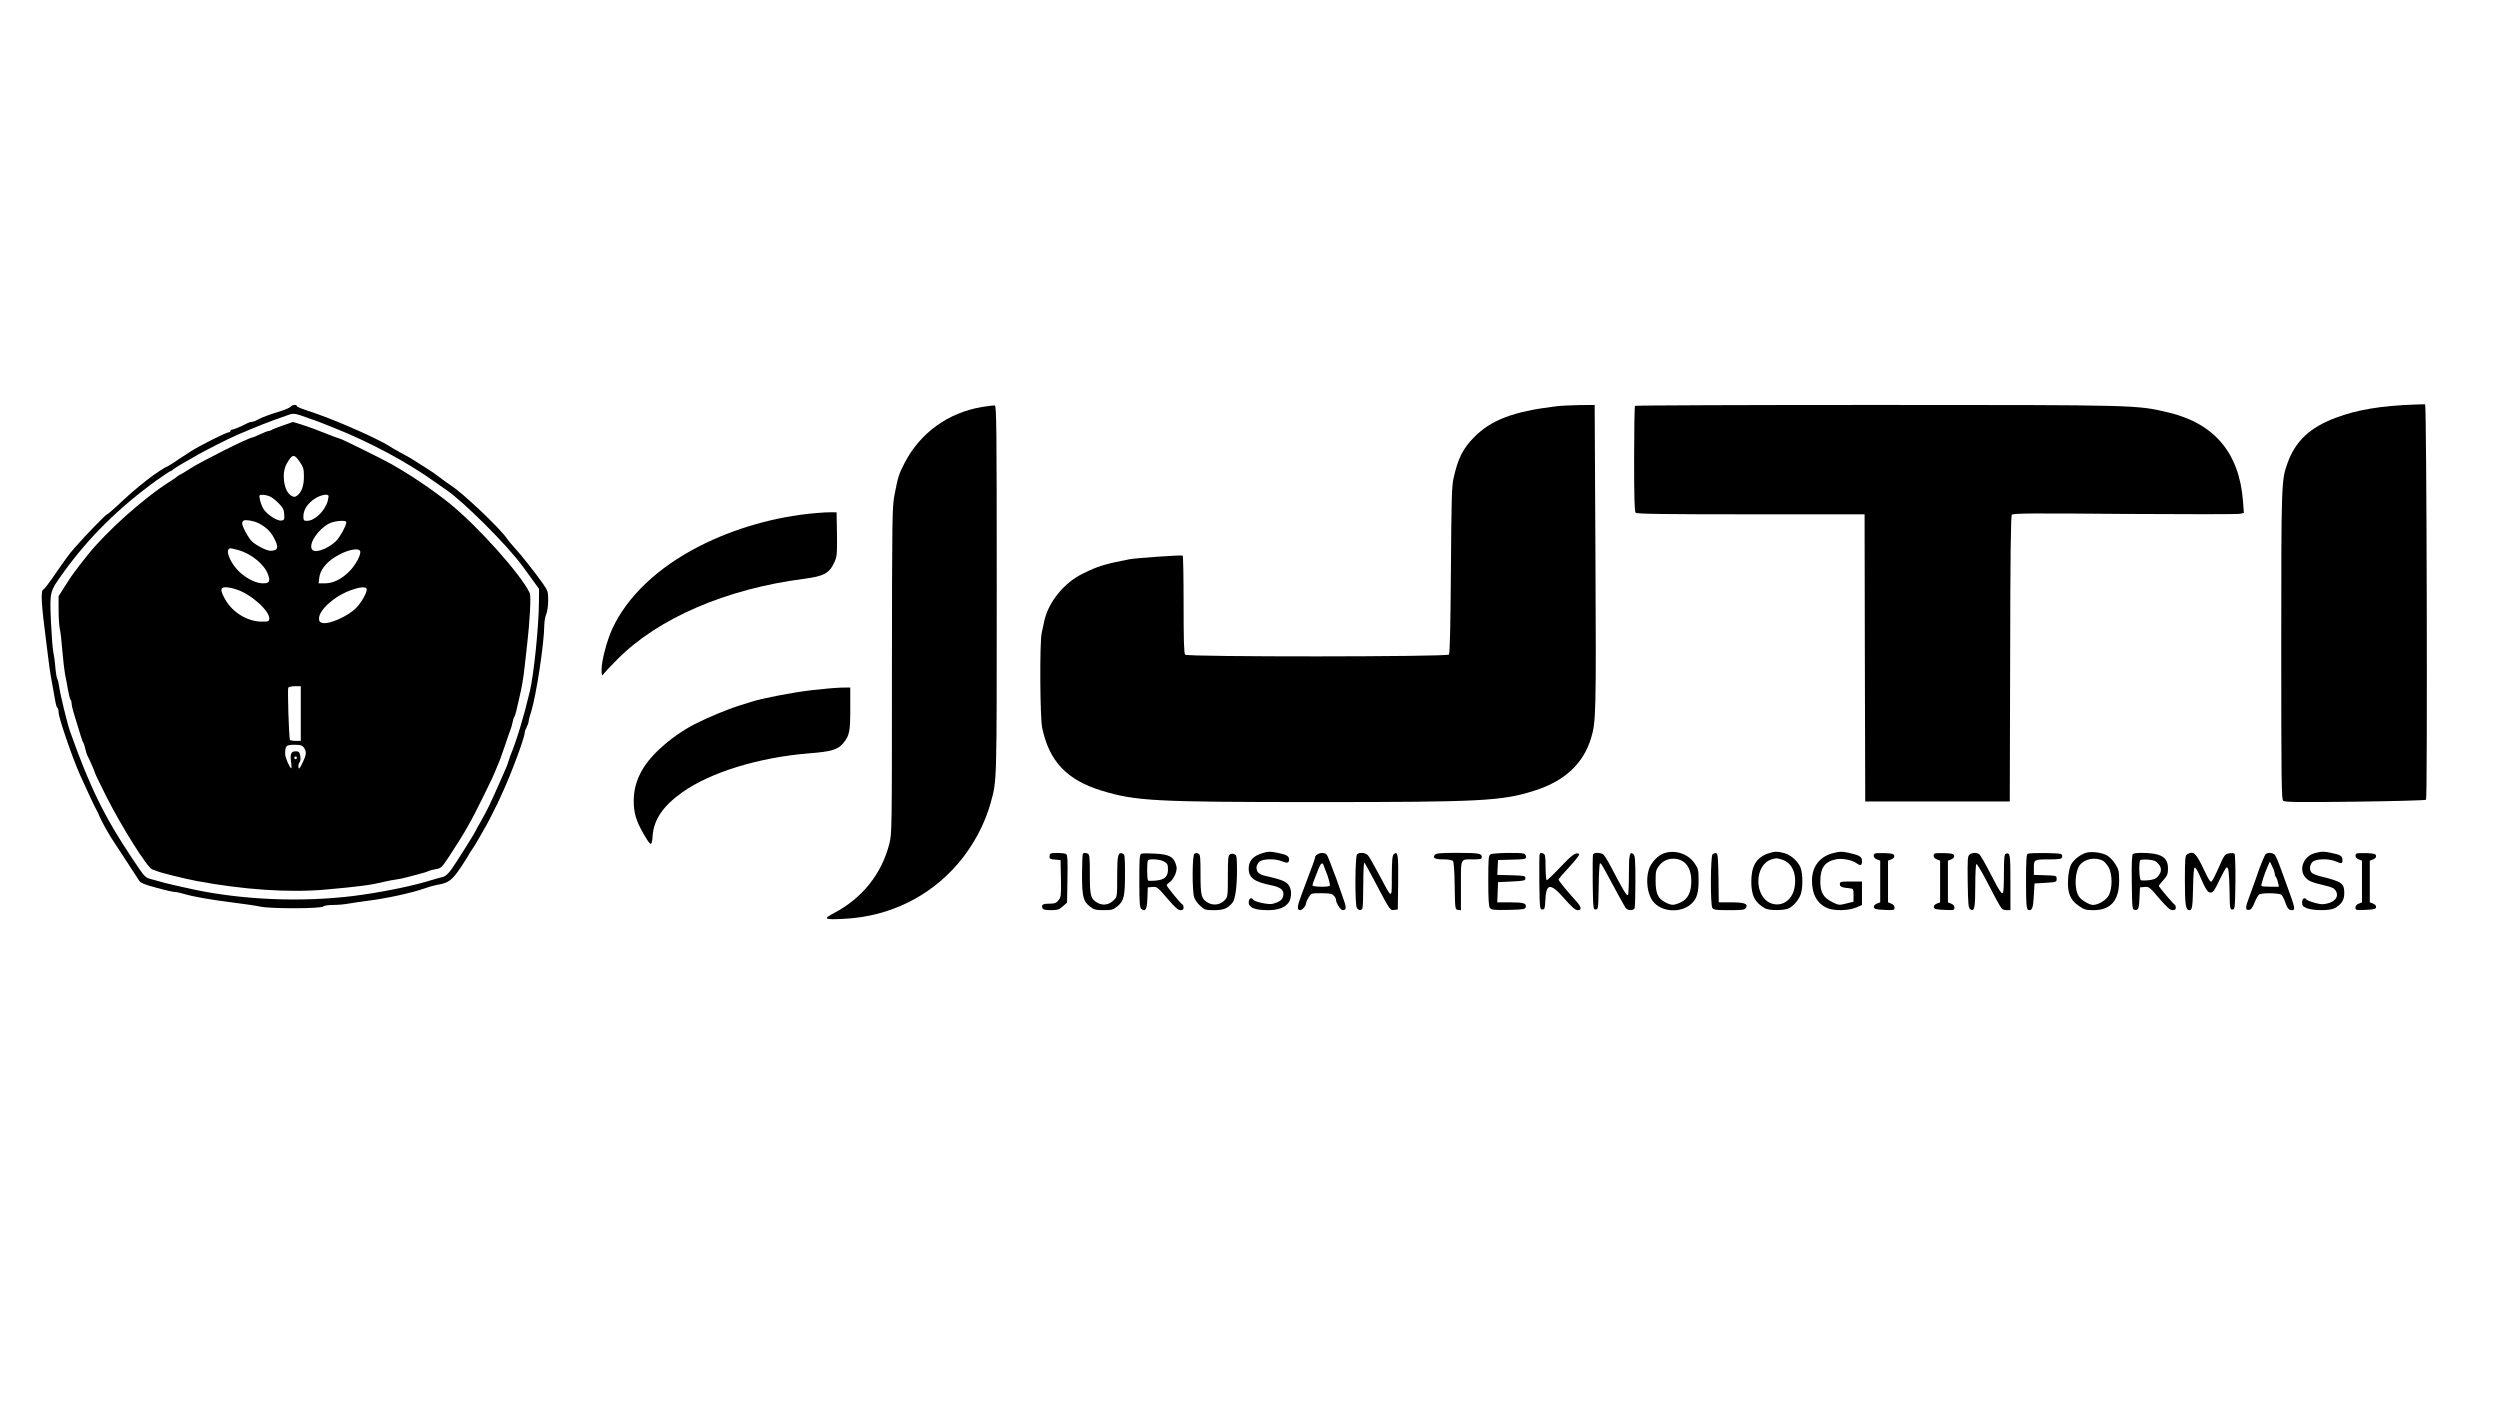<?xml version="1.0" standalone="no"?>
<!DOCTYPE svg PUBLIC "-//W3C//DTD SVG 20010904//EN"
 "http://www.w3.org/TR/2001/REC-SVG-20010904/DTD/svg10.dtd">
<svg version="1.0" xmlns="http://www.w3.org/2000/svg"
 width="1920pt" height="1080pt" viewBox="0 0 1920 1080"
 preserveAspectRatio="xMidYMid meet">

<g transform="translate(0,1080) scale(0.1,-0.1)"
fill="#000000" stroke="none">
<path d="M18545 7693 c-260 -9 -442 -40 -605 -101 -199 -74 -311 -179 -372
-349 -47 -131 -48 -145 -48 -1399 0 -1055 2 -1183 15 -1194 13 -11 123 -12
552 -7 295 4 540 10 545 15 12 12 5 3035 -7 3037 -5 0 -41 0 -80 -2z"/>
<path d="M2233 7677 c-4 -6 -35 -21 -68 -31 -101 -32 -149 -49 -183 -68 -18
-10 -40 -18 -48 -18 -9 0 -28 -6 -42 -14 -43 -23 -99 -46 -111 -46 -6 0 -11
-4 -11 -10 0 -5 -6 -10 -13 -10 -20 0 -232 -107 -294 -148 -30 -20 -63 -41
-72 -47 -9 -5 -30 -19 -46 -31 -17 -11 -37 -24 -45 -28 -85 -39 -249 -166
-397 -308 -40 -37 -76 -68 -81 -68 -8 0 -163 -159 -246 -254 -49 -56 -67 -81
-173 -235 -32 -46 -63 -86 -70 -88 -22 -9 -16 -112 22 -403 9 -69 20 -154 24
-190 5 -36 16 -105 26 -155 9 -49 19 -105 22 -123 3 -18 9 -35 14 -38 5 -3 9
-19 9 -35 0 -40 105 -347 164 -479 56 -124 114 -249 127 -270 5 -8 12 -22 15
-30 19 -51 81 -162 131 -235 21 -31 43 -64 48 -73 6 -9 35 -54 65 -100 30 -46
61 -94 69 -106 11 -17 42 -30 132 -54 64 -18 127 -32 139 -32 12 0 42 -6 68
-14 73 -22 203 -45 377 -67 88 -11 185 -25 215 -32 77 -17 465 -16 482 1 7 7
39 12 79 12 36 0 91 5 120 11 30 5 88 14 129 19 160 20 349 61 460 100 30 11
73 22 95 26 76 12 107 34 168 124 31 47 60 92 64 100 3 8 16 29 28 45 12 17
37 57 55 90 19 33 44 78 57 100 12 22 32 60 44 85 12 25 26 52 30 60 5 8 12
22 15 30 4 8 19 42 34 75 67 144 170 422 170 459 0 8 7 27 15 42 8 16 15 36
15 44 0 8 9 44 21 80 38 124 98 519 99 656 0 28 7 68 15 87 9 21 15 67 15 107
0 66 -2 73 -42 130 -58 82 -171 226 -218 275 -20 22 -44 51 -53 64 -54 82
-349 361 -439 416 -9 6 -43 30 -76 55 -33 25 -72 53 -88 62 -34 21 -58 36 -99
63 -33 22 -42 27 -130 75 -33 18 -71 40 -85 50 -21 15 -164 85 -225 111 -11 4
-47 20 -80 35 -88 39 -239 97 -322 123 -40 13 -73 27 -73 32 0 14 -38 11 -47
-4z m152 -94 c39 -13 79 -28 90 -33 11 -5 56 -23 100 -40 264 -105 556 -261
763 -410 35 -25 74 -52 86 -60 134 -90 470 -425 589 -588 12 -17 46 -63 75
-103 l52 -72 -1 -106 c-1 -177 -39 -554 -70 -681 -45 -191 -101 -377 -150
-495 -4 -11 -11 -31 -15 -45 -3 -14 -15 -43 -25 -65 -9 -22 -29 -67 -44 -100
-69 -157 -93 -206 -137 -284 -26 -46 -48 -85 -48 -87 0 -6 -155 -253 -186
-295 -19 -26 -44 -49 -56 -52 -24 -6 -54 -14 -148 -42 -133 -38 -362 -83 -545
-106 -397 -49 -845 -31 -1225 49 -104 23 -187 41 -220 50 -19 6 -61 17 -94 26
-65 17 -58 10 -159 161 -213 317 -329 554 -478 975 -24 69 -77 287 -86 355 -3
22 -9 45 -13 50 -4 6 -11 46 -15 90 -3 44 -11 98 -16 120 -5 22 -13 128 -18
235 -9 229 -11 223 94 370 197 274 428 502 722 714 51 36 96 66 99 66 4 0 15
6 23 14 15 13 70 46 191 114 69 39 239 125 295 149 171 73 234 98 385 151 59
21 54 22 185 -25z"/>
<path d="M2168 7531 c-42 -15 -80 -30 -84 -34 -4 -4 -13 -7 -21 -7 -7 0 -36
-11 -65 -25 -28 -14 -56 -25 -60 -25 -26 0 -395 -185 -478 -239 -47 -30 -65
-41 -80 -48 -8 -4 -17 -10 -20 -13 -3 -4 -25 -20 -50 -35 -200 -125 -489 -383
-635 -565 -104 -132 -120 -153 -173 -237 l-52 -82 0 -105 c0 -58 4 -125 10
-148 5 -24 14 -99 19 -168 6 -69 15 -147 20 -175 6 -27 16 -82 23 -122 7 -39
16 -75 21 -79 4 -4 7 -16 7 -26 0 -11 6 -40 14 -66 55 -182 69 -228 76 -237 4
-5 11 -26 15 -45 4 -19 11 -41 15 -50 19 -36 60 -131 60 -138 0 -4 40 -86 88
-182 117 -231 314 -545 351 -557 9 -3 25 -9 36 -13 32 -14 207 -57 305 -76
357 -67 710 -91 990 -66 269 24 343 34 460 62 19 5 55 11 80 15 25 4 59 10 75
15 17 5 59 16 95 25 36 9 72 20 80 25 9 4 35 11 57 15 40 6 46 12 106 103 117
179 164 261 260 457 58 117 81 166 106 230 5 11 14 34 21 50 6 17 25 71 42
120 16 50 34 99 38 110 5 11 12 36 16 55 3 19 10 40 14 45 4 6 10 24 14 40 4
17 14 59 22 95 22 92 34 161 45 265 5 50 14 126 19 170 19 162 29 357 19 379
-65 141 -398 514 -619 692 -131 105 -297 217 -450 303 -66 37 -378 191 -387
191 -6 0 -119 43 -188 71 -34 14 -171 59 -176 58 -2 -1 -39 -13 -81 -28z m136
-281 c26 -37 30 -54 30 -110 1 -71 -20 -126 -56 -149 -16 -10 -24 -9 -44 4
-55 36 -73 170 -33 242 44 78 58 80 103 13z m-228 -264 c16 -8 46 -32 67 -54
31 -32 38 -47 40 -83 2 -40 0 -44 -23 -47 -33 -4 -113 49 -138 92 -10 17 -22
49 -26 69 -7 36 -6 37 22 37 16 0 42 -7 58 -14z m446 9 c3 -3 0 -24 -6 -46
-23 -76 -100 -149 -158 -149 -25 0 -28 3 -28 36 0 49 34 100 89 135 41 26 89
37 103 24z m-537 -213 c55 -28 92 -62 118 -111 41 -75 34 -101 -27 -101 -28 0
-108 41 -141 72 -28 27 -75 114 -75 139 0 9 6 19 13 22 19 7 79 -4 112 -21z
m675 8 c0 -26 -51 -119 -81 -147 -71 -66 -171 -97 -186 -57 -18 48 52 150 134
193 39 21 133 29 133 11z m-832 -214 c103 -28 206 -113 232 -192 17 -50 8 -64
-40 -64 -51 0 -117 31 -175 82 -64 56 -113 157 -88 181 8 9 10 9 71 -7z m938
-9 c9 -25 -35 -107 -83 -155 -61 -61 -125 -92 -187 -92 l-49 0 5 44 c7 56 49
112 118 156 85 55 184 78 196 47z m-950 -294 c112 -35 260 -169 252 -227 -3
-19 -9 -21 -63 -20 -106 2 -219 71 -274 168 -41 71 -41 96 1 96 17 0 55 -7 84
-17z m999 7 c10 -17 -31 -96 -75 -144 -60 -65 -211 -134 -264 -120 -20 5 -26
12 -26 34 0 68 126 178 255 221 57 20 101 24 110 9z m-505 -960 l0 -210 -39 0
c-22 0 -42 3 -44 8 -8 12 -20 389 -13 401 4 6 27 11 52 11 l44 0 0 -210z m24
-262 c22 -31 20 -53 -11 -117 -22 -46 -28 -52 -31 -33 -2 13 2 30 8 37 8 9 10
28 6 50 -6 30 -11 35 -36 35 -35 0 -44 -22 -34 -85 3 -25 4 -45 1 -45 -11 0
-47 82 -47 108 0 65 7 72 71 72 48 0 60 -4 73 -22z m-54 -78 c0 -5 -4 -10 -10
-10 -5 0 -10 5 -10 10 0 6 5 10 10 10 6 0 10 -4 10 -10z"/>
<path d="M7540 7674 c-259 -44 -472 -198 -592 -428 -45 -87 -51 -106 -78 -246
-18 -90 -19 -166 -20 -1348 0 -1228 0 -1255 -20 -1333 -59 -231 -208 -417
-424 -531 -90 -47 -77 -53 86 -44 340 19 647 169 865 423 117 136 208 306 253
473 46 170 45 126 45 1625 0 1255 -2 1420 -15 1421 -8 1 -53 -4 -100 -12z"/>
<path d="M11945 7679 c-325 -40 -495 -105 -625 -238 -84 -85 -123 -162 -156
-311 -15 -65 -17 -162 -21 -710 -3 -418 -8 -639 -15 -647 -15 -18 -2008 -19
-2026 -1 -9 9 -12 108 -12 384 0 205 -3 375 -7 377 -9 6 -361 -19 -408 -28
-195 -38 -240 -52 -360 -111 -142 -69 -262 -217 -294 -359 -6 -27 -15 -71 -21
-97 -16 -73 -13 -649 4 -728 54 -257 189 -400 456 -482 262 -80 403 -88 1652
-88 1263 0 1424 8 1673 88 231 73 374 206 434 402 38 124 40 188 34 1393 l-6
1167 -116 -1 c-64 -1 -147 -5 -186 -10z"/>
<path d="M12557 7683 c-4 -3 -7 -187 -7 -408 0 -298 3 -404 12 -413 9 -9 219
-12 885 -12 l873 0 2 -1102 3 -1103 555 0 555 0 3 1094 c1 792 5 1098 13 1108
10 11 154 12 868 6 471 -3 869 -3 885 1 l29 7 -7 92 c-29 370 -220 596 -576
680 -241 57 -226 57 -2241 57 -1015 0 -1849 -3 -1852 -7z"/>
<path d="M6260 6859 c-307 -27 -622 -117 -891 -255 -317 -162 -553 -386 -667
-634 -42 -92 -82 -245 -82 -314 1 -47 2 -50 16 -31 8 11 56 62 106 112 313
316 837 541 1435 618 153 20 195 43 234 134 17 38 19 64 17 210 l-3 166 -35 1
c-19 1 -78 -2 -130 -7z"/>
<path d="M6230 5499 c-138 -16 -393 -65 -460 -89 -14 -4 -50 -16 -80 -25 -93
-28 -250 -93 -354 -146 -94 -49 -186 -113 -267 -188 -136 -125 -200 -252 -202
-396 -1 -94 18 -160 74 -256 58 -101 65 -103 71 -19 9 126 81 231 229 336 219
154 588 267 969 298 180 14 227 29 270 83 44 56 50 87 50 259 l0 164 -72 -1
c-40 -1 -143 -10 -228 -20z"/>
<path d="M9690 4246 c-69 -22 -100 -59 -100 -117 0 -71 44 -103 178 -129 72
-15 98 -40 86 -84 -7 -28 -27 -42 -78 -57 -31 -9 -141 14 -152 32 -13 21 -34
8 -34 -21 0 -41 47 -60 149 -60 78 0 128 19 158 59 18 25 24 75 12 109 -16 47
-48 63 -182 93 -59 13 -77 29 -77 68 0 12 9 30 20 41 25 25 122 28 176 5 40
-17 54 -13 54 14 0 25 -16 36 -78 49 -63 14 -85 14 -132 -2z"/>
<path d="M12780 4247 c-47 -15 -102 -74 -117 -125 -25 -80 -11 -188 30 -242
66 -88 222 -96 302 -16 37 36 50 82 50 171 0 84 -2 93 -30 134 -50 74 -150
107 -235 78z m150 -66 c38 -27 59 -78 59 -146 1 -86 -26 -140 -81 -165 -54
-25 -70 -25 -118 0 -57 29 -75 68 -75 166 0 73 3 84 28 117 43 57 128 69 187
28z"/>
<path d="M13575 4244 c-87 -32 -125 -97 -125 -214 0 -109 28 -163 107 -207 31
-17 147 -16 181 1 34 18 65 51 87 96 22 44 23 170 2 220 -21 48 -74 94 -123
108 -52 15 -79 14 -129 -4z m106 -44 c82 -23 122 -113 100 -222 -20 -96 -102
-147 -183 -114 -129 55 -124 296 8 336 39 11 34 11 75 0z"/>
<path d="M14074 4247 c-100 -28 -156 -102 -158 -206 -1 -108 40 -183 120 -216
53 -22 162 -19 218 5 l46 19 0 91 0 90 -85 0 c-78 0 -85 -2 -85 -20 0 -20 16
-27 75 -32 29 -3 30 -5 30 -53 l0 -50 -56 -14 c-54 -14 -58 -13 -105 10 -70
34 -94 75 -94 159 0 104 32 151 117 170 47 11 126 -4 162 -30 32 -22 41 -18
41 20 0 30 -19 42 -100 60 -55 12 -73 11 -126 -3z"/>
<path d="M16015 4249 c-46 -17 -92 -55 -110 -91 -10 -19 -20 -66 -22 -108 -7
-104 16 -163 82 -207 41 -29 55 -33 113 -33 132 0 197 74 197 225 0 73 -3 87
-30 130 -18 28 -45 56 -66 67 -45 23 -124 31 -164 17z m137 -60 c9 -5 27 -26
40 -46 33 -54 33 -172 0 -225 -21 -34 -80 -68 -118 -68 -27 0 -91 38 -108 65
-38 58 -32 194 10 245 39 46 118 59 176 29z"/>
<path d="M17778 4248 c-86 -23 -126 -123 -74 -185 25 -30 53 -41 161 -66 47
-11 63 -20 75 -40 22 -40 -1 -77 -60 -94 -38 -11 -53 -10 -102 3 -32 9 -61 21
-64 25 -13 21 -34 8 -34 -21 0 -25 6 -32 36 -45 47 -19 175 -20 212 -1 53 28
76 62 76 116 0 77 -17 89 -187 131 -27 7 -55 18 -63 26 -20 21 -17 60 6 83 25
25 122 28 177 5 47 -20 53 -19 53 9 0 31 -13 40 -78 54 -62 14 -83 14 -134 0z"/>
<path d="M8067 4243 c-4 -3 -7 -14 -7 -24 0 -14 10 -19 43 -21 l42 -3 3 -141
c2 -130 1 -143 -18 -167 -18 -23 -29 -27 -70 -27 -51 0 -64 -8 -54 -34 5 -12
20 -16 65 -16 51 0 63 4 91 29 l33 29 3 183 c3 142 0 184 -10 190 -16 10 -112
12 -121 2z"/>
<path d="M8317 4243 c-4 -3 -7 -75 -7 -158 0 -173 9 -208 63 -249 29 -22 44
-26 103 -26 63 0 73 3 106 30 50 41 58 76 58 251 0 126 -2 148 -16 153 -38 15
-44 -10 -44 -174 0 -156 0 -157 -26 -183 -36 -37 -85 -44 -126 -20 -52 30 -58
52 -58 219 0 129 -2 153 -16 158 -20 8 -29 8 -37 -1z"/>
<path d="M8768 4244 c-16 -5 -18 -24 -18 -209 0 -167 3 -205 15 -215 32 -26
44 -5 47 82 l3 83 36 3 c34 3 40 -2 113 -87 58 -68 83 -91 102 -91 17 0 24 6
24 19 0 11 -3 21 -7 23 -13 5 -123 139 -123 149 0 5 11 16 24 25 14 8 32 35
42 59 13 36 14 50 4 79 -18 57 -53 74 -156 80 -49 3 -97 3 -106 0z m173 -61
c25 -15 29 -24 29 -60 0 -56 -25 -79 -93 -86 -29 -2 -55 -3 -59 0 -10 5 -11
147 -1 156 13 14 96 7 124 -10z"/>
<path d="M9173 4243 c-17 -6 -18 -285 -2 -334 6 -19 27 -49 47 -66 33 -31 40
-33 107 -33 73 0 107 14 142 60 20 26 33 120 33 241 0 103 -2 120 -18 128 -11
6 -24 6 -35 0 -15 -9 -17 -29 -17 -168 0 -153 -1 -159 -24 -184 -33 -36 -87
-44 -128 -20 -52 30 -58 52 -58 219 0 129 -2 153 -16 158 -9 3 -16 6 -17 5 -1
0 -8 -3 -14 -6z"/>
<path d="M10118 4239 c-10 -5 -18 -15 -18 -22 0 -10 -12 -45 -105 -290 -33
-87 -36 -117 -10 -117 16 0 45 33 45 51 0 8 9 29 20 47 20 32 20 32 98 32 64
0 82 -4 95 -18 10 -10 17 -24 17 -30 0 -27 35 -82 52 -82 30 0 30 21 2 96 -14
38 -32 89 -40 114 -8 25 -19 54 -24 65 -5 11 -18 47 -30 80 -12 33 -26 65 -32
72 -12 15 -46 16 -70 2z m48 -86 c3 -10 10 -27 14 -38 19 -43 38 -110 33 -117
-6 -12 -133 -10 -133 2 0 5 4 19 9 32 5 13 19 49 31 81 23 59 36 70 46 40z"/>
<path d="M10422 4238 c-15 -15 -17 -380 -2 -409 13 -23 36 -25 44 -3 3 9 6 93
6 187 0 97 4 167 9 162 4 -6 32 -55 61 -110 141 -267 134 -257 169 -253 l26 3
3 209 c2 213 -2 242 -33 216 -12 -10 -15 -41 -16 -169 0 -183 6 -184 -100 16
-36 68 -73 132 -82 143 -19 22 -66 27 -85 8z"/>
<path d="M11020 4235 c-20 -24 -1 -35 64 -35 41 0 68 -5 75 -13 6 -8 12 -81
13 -193 3 -177 3 -179 26 -182 l22 -3 0 189 c0 217 -7 202 96 202 56 0 64 2
64 19 0 27 -25 31 -196 31 -121 0 -154 -3 -164 -15z"/>
<path d="M11448 4239 c-16 -9 -18 -30 -18 -203 0 -139 3 -197 13 -209 11 -15
29 -17 142 -15 118 3 130 5 133 22 6 29 -16 36 -121 36 l-98 0 3 78 3 77 105
5 c97 5 105 7 105 25 0 19 -8 20 -108 23 l-108 3 3 57 3 57 108 3 c97 2 107 4
107 21 0 10 -7 22 -16 25 -26 10 -238 6 -256 -5z"/>
<path d="M11824 4237 c-2 -7 -3 -105 -2 -217 3 -197 4 -205 23 -205 18 0 20 8
23 65 5 138 37 143 146 19 57 -65 85 -89 102 -89 34 0 30 24 -10 68 -71 78
-136 157 -136 167 1 6 38 50 85 100 54 59 79 92 72 97 -24 15 -54 -7 -145
-103 -52 -55 -98 -99 -103 -99 -5 0 -9 45 -9 99 0 81 -3 100 -16 105 -22 8
-24 8 -30 -7z"/>
<path d="M12234 4237 c-2 -7 -3 -105 -2 -217 3 -197 4 -205 23 -205 19 0 20 8
23 178 1 97 6 177 10 177 9 0 19 -18 82 -135 58 -108 101 -186 114 -207 14
-22 62 -24 70 -2 3 9 6 102 6 209 0 156 -3 195 -15 205 -29 24 -35 0 -35 -154
0 -84 -3 -156 -7 -159 -10 -10 -33 29 -132 218 -23 44 -49 86 -58 93 -22 16
-72 16 -79 -1z"/>
<path d="M13152 4238 c-15 -15 -17 -380 -2 -409 10 -17 22 -19 130 -19 108 0
120 2 130 20 16 30 -15 40 -119 40 l-91 0 -2 187 c-3 159 -5 188 -18 191 -9 1
-21 -3 -28 -10z"/>
<path d="M14397 4244 c-14 -15 -6 -35 18 -44 l25 -10 0 -160 0 -160 -26 -10
c-16 -7 -24 -16 -22 -28 3 -14 16 -17 81 -20 72 -3 77 -2 77 18 0 13 -9 24
-25 30 l-25 10 0 160 0 160 26 10 c16 7 24 16 22 28 -3 14 -16 18 -74 20 -38
1 -73 0 -77 -4z"/>
<path d="M14857 4244 c-14 -15 -6 -35 18 -44 l25 -10 0 -160 0 -160 -26 -10
c-16 -7 -24 -16 -22 -28 3 -14 16 -17 81 -20 72 -3 77 -2 77 18 0 13 -9 24
-25 30 l-25 10 0 160 0 160 26 10 c16 7 24 16 22 28 -3 14 -16 18 -74 20 -38
1 -73 0 -77 -4z"/>
<path d="M15127 4237 c-16 -11 -17 -33 -15 -211 3 -178 5 -200 21 -210 31 -19
37 11 37 181 0 89 4 164 8 167 5 3 34 -45 67 -107 76 -147 115 -219 128 -234
5 -7 22 -13 38 -13 l29 0 0 214 c0 218 -2 231 -37 219 -10 -4 -13 -43 -13
-154 0 -114 -3 -149 -13 -149 -7 0 -32 37 -55 83 -86 165 -111 210 -124 218
-19 13 -52 11 -71 -4z"/>
<path d="M15573 4243 c-10 -3 -13 -54 -13 -203 0 -205 3 -230 25 -230 23 0 30
22 35 115 l5 90 85 5 c83 5 85 6 85 30 0 25 -2 25 -87 28 l-88 3 0 53 c0 65 1
66 121 66 73 0 91 3 96 16 3 9 0 20 -8 25 -15 9 -235 11 -256 2z"/>
<path d="M16382 4242 c-9 -7 -12 -57 -10 -218 3 -207 3 -209 25 -212 26 -4 32
12 35 108 l3 65 36 3 c34 3 39 -2 112 -88 59 -68 83 -90 102 -90 18 0 25 5 25
19 0 11 -4 21 -8 23 -10 4 -122 136 -122 144 0 4 16 24 35 45 30 34 35 46 35
90 0 88 -55 119 -210 119 -25 0 -51 -4 -58 -8z m195 -77 c28 -32 25 -67 -10
-102 -20 -19 -65 -28 -124 -24 -14 1 -19 142 -5 155 4 4 31 6 61 4 44 -4 59
-10 78 -33z"/>
<path d="M16798 4239 c-16 -9 -18 -30 -18 -200 0 -190 6 -229 35 -229 21 0 25
27 28 184 1 83 6 141 12 143 6 2 21 -21 34 -51 50 -117 65 -141 89 -141 18 0
30 16 67 95 25 52 49 96 55 98 15 5 20 -34 23 -183 2 -133 3 -140 22 -140 19
0 20 8 23 209 1 122 -2 214 -7 219 -5 5 -24 7 -43 3 -31 -6 -36 -13 -77 -106
-24 -55 -49 -104 -56 -110 -9 -7 -23 14 -58 89 -61 130 -81 149 -129 120z"/>
<path d="M17403 4242 c-11 -7 -43 -85 -82 -202 -11 -30 -31 -86 -45 -124 -33
-86 -34 -108 -4 -104 16 2 28 17 43 56 12 30 28 58 36 63 22 13 153 11 170 -3
8 -7 21 -31 28 -53 17 -51 29 -65 52 -65 30 0 26 16 -36 185 -20 55 -47 128
-59 162 -12 33 -28 68 -35 77 -14 17 -48 21 -68 8z m67 -152 c0 -9 4 -20 9
-25 5 -6 12 -25 16 -42 l7 -33 -65 0 c-35 0 -66 2 -69 6 -6 5 23 94 49 153
l16 34 18 -38 c11 -21 19 -46 19 -55z"/>
<path d="M18097 4244 c-14 -15 -6 -35 18 -44 l25 -10 0 -160 0 -160 -25 -10
c-16 -6 -25 -17 -25 -30 0 -20 5 -21 77 -18 65 3 78 6 81 20 2 12 -6 21 -22
28 l-26 10 0 160 0 160 26 10 c16 7 24 16 22 28 -3 14 -16 18 -74 20 -38 1
-73 0 -77 -4z"/>
</g>
</svg>
